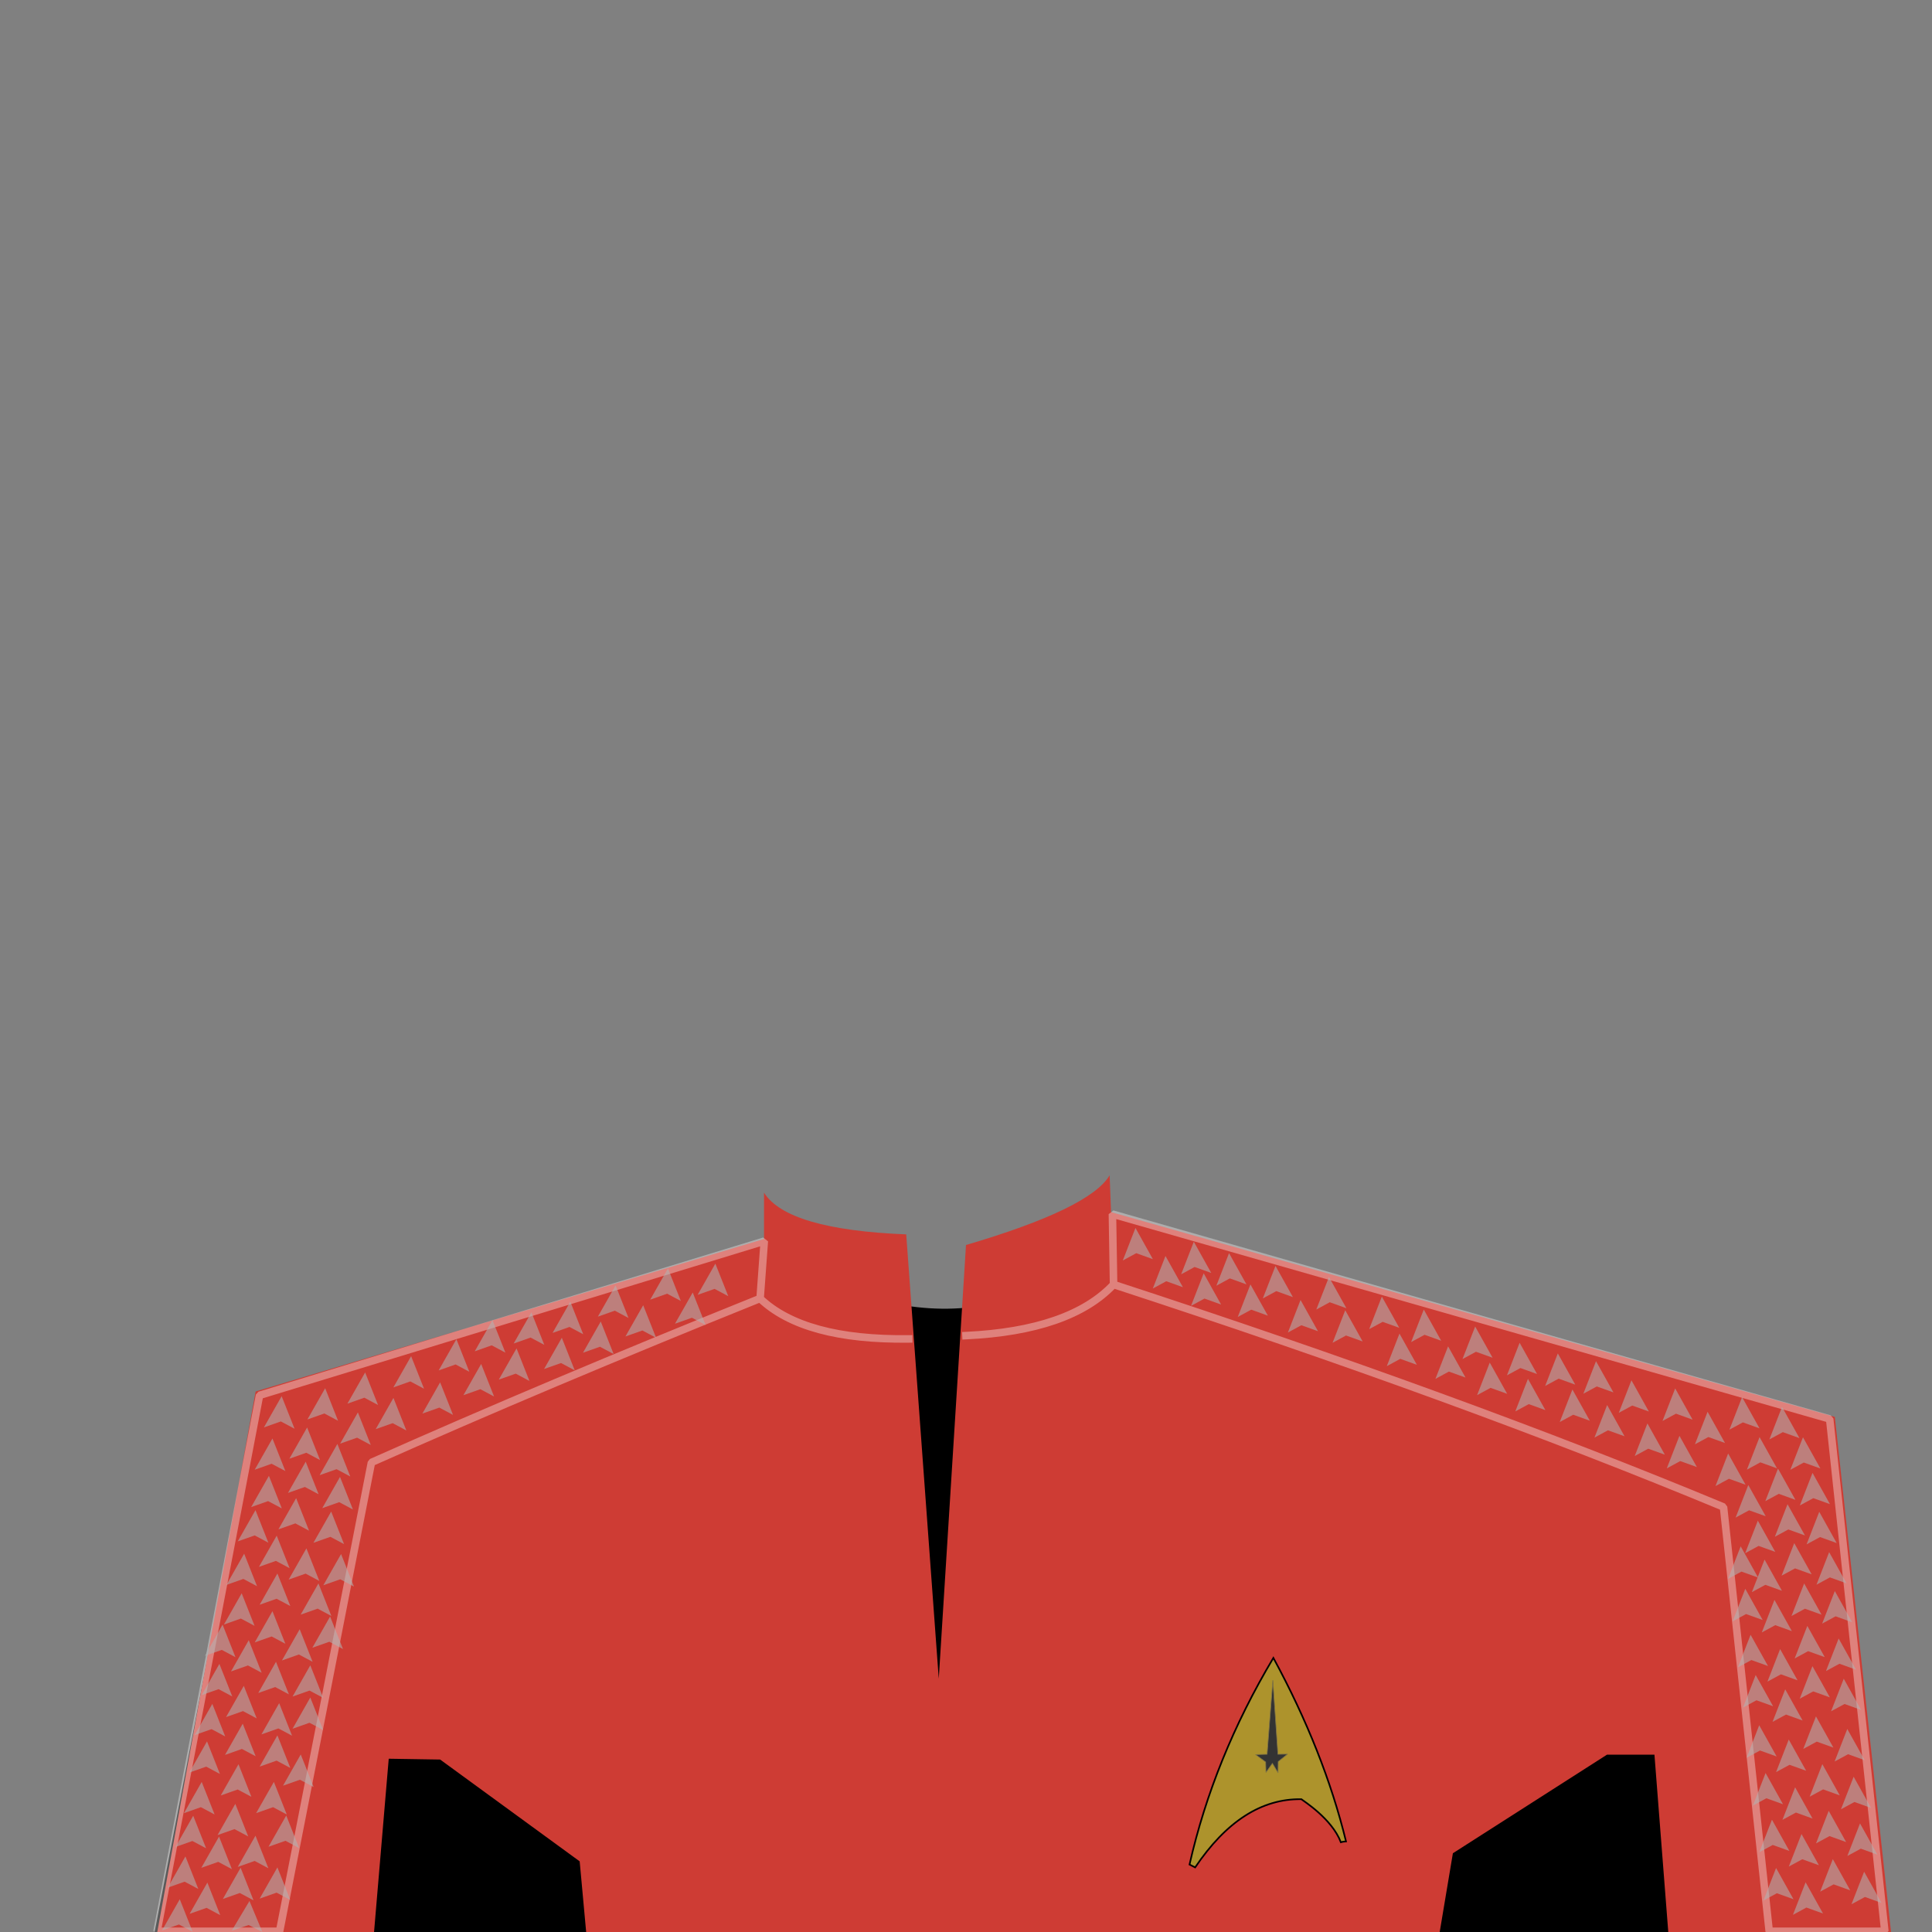 <?xml version="1.0" standalone="no"?>
<!DOCTYPE svg PUBLIC "-//W3C//DTD SVG 20010904//EN" "http://www.w3.org/TR/2001/REC-SVG-20010904/DTD/svg10.dtd">
<!-- Created using Krita: https://krita.org -->
<svg xmlns="http://www.w3.org/2000/svg" 
    xmlns:xlink="http://www.w3.org/1999/xlink"
    xmlns:krita="http://krita.org/namespaces/svg/krita"
    xmlns:sodipodi="http://sodipodi.sourceforge.net/DTD/sodipodi-0.dtd"
    width="512pt"
    height="512pt"
    viewBox="0 0 512 512">
    <rect x="0" y="0" width="512" height="512" fill="#808080" stroke="none"/>
    <style>
        .uniform-color {
            color: #CE3C34;
        }
    </style>
<defs/>
<path id="shape0" transform="translate(39, 321.625)" fill="#000000" fill-rule="evenodd" stroke-opacity="0" stroke="#000000" stroke-width="0" stroke-linecap="square" stroke-linejoin="bevel" d="M165.875 8.375C186.385 27.205 235.029 37.186 254.875 0L444.75 54.375L461.25 199.125L0 200.625L29.25 49.125Z" sodipodi:nodetypes="ccccccc"/><path id="shape01" transform="translate(41.5, 311.469)" fill="currentColor" class="uniform-color" fill-rule="evenodd" stroke-opacity="0" stroke="#000000" stroke-width="0" stroke-linecap="square" stroke-linejoin="bevel" d="M160.969 4.594C165.081 11.119 177.644 14.806 198.656 15.656L207.281 133.406C209.688 95.094 212.094 56.781 214.5 18.469C236.375 12.037 249.063 5.881 252.563 0C252.638 1.913 252.763 5.162 252.938 9.75L444.75 64.031L459.75 201.531L0 201.531L26.25 57.281L160.969 16.875C160.969 11.144 160.969 7.05 160.969 4.594Z" sodipodi:nodetypes="cccccccccccc"/><path id="shape011" transform="translate(41.625, 321.743)" fill="none" stroke-opacity="0.353" stroke="#ffffff" stroke-width="2" stroke-linecap="square" stroke-linejoin="bevel" d="M159.819 22.227L160.921 7.163L27.156 48.038L0 190.07L32.467 190.07L56.812 65.82C87.662 52.082 121.99 37.598 159.797 22.366C167.547 29.744 180.672 33.316 199.172 33.085M214.375 32.21C232.783 31.325 245.817 26.809 253.476 18.663C314.767 38.663 368.65 58.32 415.125 77.632L427.234 190.07L457.875 190.07L443.25 54.288L253.178 0L253.486 18.757" sodipodi:nodetypes="cccccccccccccccc"/><g id="group0" transform="matrix(1.065 0 0 1.065 315.235 439.359)" fill="none">
  <path id="shape0111" transform="matrix(0.038 0 0 0.038 0 0)" fill="#ad932c" stroke="#000000" stroke-width="10.8" stroke-linecap="square" stroke-linejoin="miter" stroke-miterlimit="2.16" d="M549.065 0C288.677 436.964 105.655 888.013 0 1353.15L36.801 1371.94C240.478 1070.25 472.297 921.381 732.257 925.339C744.677 936.217 931.709 1051.71 990.954 1207.01C997.726 1204.64 1009.01 1202.86 1024.81 1201.65C928.711 808.63 770.128 408.079 549.065 0Z" sodipodi:nodetypes="ccccccc"/>
  <path id="shape01111" transform="matrix(0.038 0 0 0.038 16.424 5.52)" fill="#333333" stroke="#817545" stroke-width="4.32" stroke-linecap="square" stroke-linejoin="miter" stroke-miterlimit="2.16" d="M113.423 0L75.711 485.674L0 487.825L66.303 536.567L68.258 604.979L110.567 545.455L147.546 607.241L148.531 533.963L210.012 484.727L146.717 485.667Z" sodipodi:nodetypes="ccccccccccc"/>
 </g><path id="shape1" transform="matrix(0.38 0 0 0.313 184.875 334.875)" fill="#b2b2b2" fill-opacity="0.576" fill-rule="evenodd" stroke-opacity="0" stroke="#000000" stroke-width="0" stroke-linecap="square" stroke-linejoin="bevel" d="M0 26.438L12.375 0L21.375 27.562L11.812 21.375Z" sodipodi:nodetypes="ccccc"/><path id="shape02" transform="matrix(0.38 0 0 0.313 172.312 336.15)" fill="#b2b2b2" fill-opacity="0.576" fill-rule="evenodd" stroke-opacity="0" stroke="#000000" stroke-width="0" stroke-linecap="square" stroke-linejoin="bevel" d="M0 26.438L12.375 0L21.375 27.562L11.812 21.375Z" sodipodi:nodetypes="ccccc"/><path id="shape03" transform="matrix(0.38 0 0 0.313 158.437 340.65)" fill="#b2b2b2" fill-opacity="0.576" fill-rule="evenodd" stroke-opacity="0" stroke="#000000" stroke-width="0" stroke-linecap="square" stroke-linejoin="bevel" d="M0 26.438L12.375 0L21.375 27.562L11.812 21.375Z" sodipodi:nodetypes="ccccc"/><path id="shape04" transform="matrix(0.38 0 0 0.313 178.875 342.525)" fill="#b2b2b2" fill-opacity="0.576" fill-rule="evenodd" stroke-opacity="0" stroke="#000000" stroke-width="0" stroke-linecap="square" stroke-linejoin="bevel" d="M0 26.438L12.375 0L21.375 27.562L11.812 21.375Z" sodipodi:nodetypes="ccccc"/><path id="shape05" transform="matrix(0.38 0 0 0.313 165.75 345.9)" fill="#b2b2b2" fill-opacity="0.576" fill-rule="evenodd" stroke-opacity="0" stroke="#000000" stroke-width="0" stroke-linecap="square" stroke-linejoin="bevel" d="M0 26.438L12.375 0L21.375 27.562L11.812 21.375Z" sodipodi:nodetypes="ccccc"/><path id="shape06" transform="matrix(0.38 0 0 0.313 154.5 350.212)" fill="#b2b2b2" fill-opacity="0.576" fill-rule="evenodd" stroke-opacity="0" stroke="#000000" stroke-width="0" stroke-linecap="square" stroke-linejoin="bevel" d="M0 26.438L12.375 0L21.375 27.562L11.812 21.375Z" sodipodi:nodetypes="ccccc"/><path id="shape07" transform="matrix(0.38 0 0 0.313 146.437 344.962)" fill="#b2b2b2" fill-opacity="0.576" fill-rule="evenodd" stroke-opacity="0" stroke="#000000" stroke-width="0" stroke-linecap="square" stroke-linejoin="bevel" d="M0 26.438L12.375 0L21.375 27.562L11.812 21.375Z" sodipodi:nodetypes="ccccc"/><path id="shape08" transform="matrix(0.38 0 0 0.313 144.187 354.525)" fill="#b2b2b2" fill-opacity="0.576" fill-rule="evenodd" stroke-opacity="0" stroke="#000000" stroke-width="0" stroke-linecap="square" stroke-linejoin="bevel" d="M0 26.438L12.375 0L21.375 27.562L11.812 21.375Z" sodipodi:nodetypes="ccccc"/><path id="shape09" transform="matrix(0.38 0 0 0.313 136.125 347.775)" fill="#b2b2b2" fill-opacity="0.576" fill-rule="evenodd" stroke-opacity="0" stroke="#000000" stroke-width="0" stroke-linecap="square" stroke-linejoin="bevel" d="M0 26.438L12.375 0L21.375 27.562L11.812 21.375Z" sodipodi:nodetypes="ccccc"/><path id="shape010" transform="matrix(0.38 0 0 0.313 132.187 357.337)" fill="#b2b2b2" fill-opacity="0.576" fill-rule="evenodd" stroke-opacity="0" stroke="#000000" stroke-width="0" stroke-linecap="square" stroke-linejoin="bevel" d="M0 26.438L12.375 0L21.375 27.562L11.812 21.375Z" sodipodi:nodetypes="ccccc"/><path id="shape012" transform="matrix(0.38 0 0 0.313 125.812 349.837)" fill="#b2b2b2" fill-opacity="0.576" fill-rule="evenodd" stroke-opacity="0" stroke="#000000" stroke-width="0" stroke-linecap="square" stroke-linejoin="bevel" d="M0 26.438L12.375 0L21.375 27.562L11.812 21.375Z" sodipodi:nodetypes="ccccc"/><path id="shape013" transform="matrix(0.38 0 0 0.313 122.812 361.462)" fill="#b2b2b2" fill-opacity="0.576" fill-rule="evenodd" stroke-opacity="0" stroke="#000000" stroke-width="0" stroke-linecap="square" stroke-linejoin="bevel" d="M0 26.438L12.375 0L21.375 27.562L11.812 21.375Z" sodipodi:nodetypes="ccccc"/><path id="shape014" transform="matrix(0.38 0 0 0.313 116.25 354.9)" fill="#b2b2b2" fill-opacity="0.576" fill-rule="evenodd" stroke-opacity="0" stroke="#000000" stroke-width="0" stroke-linecap="square" stroke-linejoin="bevel" d="M0 26.438L12.375 0L21.375 27.562L11.812 21.375Z" sodipodi:nodetypes="ccccc"/><path id="shape015" transform="matrix(0.38 0 0 0.313 111.937 366.337)" fill="#b2b2b2" fill-opacity="0.576" fill-rule="evenodd" stroke-opacity="0" stroke="#000000" stroke-width="0" stroke-linecap="square" stroke-linejoin="bevel" d="M0 26.438L12.375 0L21.375 27.562L11.812 21.375Z" sodipodi:nodetypes="ccccc"/><path id="shape016" transform="matrix(0.38 0 0 0.313 104.25 359.4)" fill="#b2b2b2" fill-opacity="0.576" fill-rule="evenodd" stroke-opacity="0" stroke="#000000" stroke-width="0" stroke-linecap="square" stroke-linejoin="bevel" d="M0 26.438L12.375 0L21.375 27.562L11.812 21.375Z" sodipodi:nodetypes="ccccc"/><path id="shape017" transform="matrix(0.38 0 0 0.313 99.563 370.462)" fill="#b2b2b2" fill-opacity="0.576" fill-rule="evenodd" stroke-opacity="0" stroke="#000000" stroke-width="0" stroke-linecap="square" stroke-linejoin="bevel" d="M0 26.438L12.375 0L21.375 27.562L11.812 21.375Z" sodipodi:nodetypes="ccccc"/><path id="shape018" transform="matrix(0.38 0 0 0.313 92.063 363.712)" fill="#b2b2b2" fill-opacity="0.576" fill-rule="evenodd" stroke-opacity="0" stroke="#000000" stroke-width="0" stroke-linecap="square" stroke-linejoin="bevel" d="M0 26.438L12.375 0L21.375 27.562L11.812 21.375Z" sodipodi:nodetypes="ccccc"/><path id="shape019" transform="matrix(0.38 0 0 0.313 90.141 374.306)" fill="#b2b2b2" fill-opacity="0.576" fill-rule="evenodd" stroke-opacity="0" stroke="#000000" stroke-width="0" stroke-linecap="square" stroke-linejoin="bevel" d="M0 26.438L12.375 0L21.375 27.562L11.812 21.375Z" sodipodi:nodetypes="ccccc"/><path id="shape020" transform="matrix(0.38 0 0 0.313 81.469 367.894)" fill="#b2b2b2" fill-opacity="0.576" fill-rule="evenodd" stroke-opacity="0" stroke="#000000" stroke-width="0" stroke-linecap="square" stroke-linejoin="bevel" d="M0 26.438L12.375 0L21.375 27.562L11.812 21.375Z" sodipodi:nodetypes="ccccc"/><path id="shape021" transform="matrix(0.38 0 0 0.313 76.687 378.3)" fill="#b2b2b2" fill-opacity="0.576" fill-rule="evenodd" stroke-opacity="0" stroke="#000000" stroke-width="0" stroke-linecap="square" stroke-linejoin="bevel" d="M0 26.438L12.375 0L21.375 27.562L11.812 21.375Z" sodipodi:nodetypes="ccccc"/><path id="shape022" transform="matrix(0.38 0 0 0.313 84.703 382.659)" fill="#b2b2b2" fill-opacity="0.576" fill-rule="evenodd" stroke-opacity="0" stroke="#000000" stroke-width="0" stroke-linecap="square" stroke-linejoin="bevel" d="M0 26.438L12.375 0L21.375 27.562L11.812 21.375Z" sodipodi:nodetypes="ccccc"/><path id="shape023" transform="matrix(0.38 0 0 0.313 69.937 370.003)" fill="#b2b2b2" fill-opacity="0.576" fill-rule="evenodd" stroke-opacity="0" stroke="#000000" stroke-width="0" stroke-linecap="square" stroke-linejoin="bevel" d="M0 26.438L12.375 0L21.375 27.562L11.812 21.375Z" sodipodi:nodetypes="ccccc"/><path id="shape024" transform="matrix(-0.373 0 0 0.313 370.819 343.61)" fill="#b2b2b2" fill-opacity="0.576" fill-rule="evenodd" stroke-opacity="0" stroke="#000000" stroke-width="0" stroke-linecap="square" stroke-linejoin="bevel" d="M0 26.438L12.375 0L21.375 27.562L11.812 21.375Z" sodipodi:nodetypes="ccccc"/><path id="shape0110" transform="matrix(-0.373 0 0 0.313 381.932 347.041)" fill="#b2b2b2" fill-opacity="0.576" fill-rule="evenodd" stroke-opacity="0" stroke="#000000" stroke-width="0" stroke-linecap="square" stroke-linejoin="bevel" d="M0 26.438L12.375 0L21.375 27.562L11.812 21.375Z" sodipodi:nodetypes="ccccc"/><path id="shape025" transform="matrix(-0.373 0 0 0.313 395.552 351.541)" fill="#b2b2b2" fill-opacity="0.576" fill-rule="evenodd" stroke-opacity="0" stroke="#000000" stroke-width="0" stroke-linecap="square" stroke-linejoin="bevel" d="M0 26.438L12.375 0L21.375 27.562L11.812 21.375Z" sodipodi:nodetypes="ccccc"/><path id="shape031" transform="matrix(-0.373 0 0 0.313 375.49 353.416)" fill="#b2b2b2" fill-opacity="0.576" fill-rule="evenodd" stroke-opacity="0" stroke="#000000" stroke-width="0" stroke-linecap="square" stroke-linejoin="bevel" d="M0 26.438L12.375 0L21.375 27.562L11.812 21.375Z" sodipodi:nodetypes="ccccc"/><path id="shape041" transform="matrix(-0.373 0 0 0.313 388.374 356.791)" fill="#b2b2b2" fill-opacity="0.576" fill-rule="evenodd" stroke-opacity="0" stroke="#000000" stroke-width="0" stroke-linecap="square" stroke-linejoin="bevel" d="M0 26.438L12.375 0L21.375 27.562L11.812 21.375Z" sodipodi:nodetypes="ccccc"/><path id="shape051" transform="matrix(-0.373 0 0 0.313 399.417 361.103)" fill="#b2b2b2" fill-opacity="0.576" fill-rule="evenodd" stroke-opacity="0" stroke="#000000" stroke-width="0" stroke-linecap="square" stroke-linejoin="bevel" d="M0 26.438L12.375 0L21.375 27.562L11.812 21.375Z" sodipodi:nodetypes="ccccc"/><path id="shape061" transform="matrix(-0.373 0 0 0.313 407.331 355.853)" fill="#b2b2b2" fill-opacity="0.576" fill-rule="evenodd" stroke-opacity="0" stroke="#000000" stroke-width="0" stroke-linecap="square" stroke-linejoin="bevel" d="M0 26.438L12.375 0L21.375 27.562L11.812 21.375Z" sodipodi:nodetypes="ccccc"/><path id="shape071" transform="matrix(-0.373 0 0 0.313 409.54 365.416)" fill="#b2b2b2" fill-opacity="0.576" fill-rule="evenodd" stroke-opacity="0" stroke="#000000" stroke-width="0" stroke-linecap="square" stroke-linejoin="bevel" d="M0 26.438L12.375 0L21.375 27.562L11.812 21.375Z" sodipodi:nodetypes="ccccc"/><path id="shape081" transform="matrix(-0.373 0 0 0.313 417.454 358.666)" fill="#b2b2b2" fill-opacity="0.576" fill-rule="evenodd" stroke-opacity="0" stroke="#000000" stroke-width="0" stroke-linecap="square" stroke-linejoin="bevel" d="M0 26.438L12.375 0L21.375 27.562L11.812 21.375Z" sodipodi:nodetypes="ccccc"/><path id="shape091" transform="matrix(-0.373 0 0 0.313 421.319 368.228)" fill="#b2b2b2" fill-opacity="0.576" fill-rule="evenodd" stroke-opacity="0" stroke="#000000" stroke-width="0" stroke-linecap="square" stroke-linejoin="bevel" d="M0 26.438L12.375 0L21.375 27.562L11.812 21.375Z" sodipodi:nodetypes="ccccc"/><path id="shape0101" transform="matrix(-0.373 0 0 0.313 427.577 360.728)" fill="#b2b2b2" fill-opacity="0.576" fill-rule="evenodd" stroke-opacity="0" stroke="#000000" stroke-width="0" stroke-linecap="square" stroke-linejoin="bevel" d="M0 26.438L12.375 0L21.375 27.562L11.812 21.375Z" sodipodi:nodetypes="ccccc"/><path id="shape0112" transform="matrix(-0.373 0 0 0.313 430.522 372.353)" fill="#b2b2b2" fill-opacity="0.576" fill-rule="evenodd" stroke-opacity="0" stroke="#000000" stroke-width="0" stroke-linecap="square" stroke-linejoin="bevel" d="M0 26.438L12.375 0L21.375 27.562L11.812 21.375Z" sodipodi:nodetypes="ccccc"/><path id="shape0121" transform="matrix(-0.373 0 0 0.313 436.964 365.791)" fill="#b2b2b2" fill-opacity="0.576" fill-rule="evenodd" stroke-opacity="0" stroke="#000000" stroke-width="0" stroke-linecap="square" stroke-linejoin="bevel" d="M0 26.438L12.375 0L21.375 27.562L11.812 21.375Z" sodipodi:nodetypes="ccccc"/><path id="shape0131" transform="matrix(-0.373 0 0 0.313 441.197 377.228)" fill="#b2b2b2" fill-opacity="0.576" fill-rule="evenodd" stroke-opacity="0" stroke="#000000" stroke-width="0" stroke-linecap="square" stroke-linejoin="bevel" d="M0 26.438L12.375 0L21.375 27.562L11.812 21.375Z" sodipodi:nodetypes="ccccc"/><path id="shape0141" transform="matrix(-0.373 0 0 0.313 448.556 367.947)" fill="#b2b2b2" fill-opacity="0.576" fill-rule="evenodd" stroke-opacity="0" stroke="#000000" stroke-width="0" stroke-linecap="square" stroke-linejoin="bevel" d="M0 26.438L12.375 0L21.375 27.562L11.812 21.375Z" sodipodi:nodetypes="ccccc"/><path id="shape0151" transform="matrix(-0.373 0 0 0.313 449.688 380.51)" fill="#b2b2b2" fill-opacity="0.576" fill-rule="evenodd" stroke-opacity="0" stroke="#000000" stroke-width="0" stroke-linecap="square" stroke-linejoin="bevel" d="M0 26.438L12.375 0L21.375 27.562L11.812 21.375Z" sodipodi:nodetypes="ccccc"/><path id="shape0161" transform="matrix(-0.373 0 0 0.313 457.144 374.135)" fill="#b2b2b2" fill-opacity="0.576" fill-rule="evenodd" stroke-opacity="0" stroke="#000000" stroke-width="0" stroke-linecap="square" stroke-linejoin="bevel" d="M0 26.438L12.375 0L21.375 27.562L11.812 21.375Z" sodipodi:nodetypes="ccccc"/><path id="shape0171" transform="matrix(-0.373 0 0 0.313 462.593 385.197)" fill="#b2b2b2" fill-opacity="0.576" fill-rule="evenodd" stroke-opacity="0" stroke="#000000" stroke-width="0" stroke-linecap="square" stroke-linejoin="bevel" d="M0 26.438L12.375 0L21.375 27.562L11.812 21.375Z" sodipodi:nodetypes="ccccc"/><path id="shape0181" transform="matrix(-0.373 0 0 0.313 470.918 380.847)" fill="#b2b2b2" fill-opacity="0.576" fill-rule="evenodd" stroke-opacity="0" stroke="#000000" stroke-width="0" stroke-linecap="square" stroke-linejoin="bevel" d="M0 26.438L12.375 0L21.375 27.562L11.812 21.375Z" sodipodi:nodetypes="ccccc"/><path id="shape0191" transform="matrix(-0.373 0 0 0.313 475.799 389.191)" fill="#b2b2b2" fill-opacity="0.576" fill-rule="evenodd" stroke-opacity="0" stroke="#000000" stroke-width="0" stroke-linecap="square" stroke-linejoin="bevel" d="M0 26.438L12.375 0L21.375 27.562L11.812 21.375Z" sodipodi:nodetypes="ccccc"/><path id="shape0201" transform="matrix(-0.373 0 0 0.313 467.931 393.55)" fill="#b2b2b2" fill-opacity="0.576" fill-rule="evenodd" stroke-opacity="0" stroke="#000000" stroke-width="0" stroke-linecap="square" stroke-linejoin="bevel" d="M0 26.438L12.375 0L21.375 27.562L11.812 21.375Z" sodipodi:nodetypes="ccccc"/><path id="shape0211" transform="matrix(-0.373 0 0 0.313 482.425 380.894)" fill="#b2b2b2" fill-opacity="0.576" fill-rule="evenodd" stroke-opacity="0" stroke="#000000" stroke-width="0" stroke-linecap="square" stroke-linejoin="bevel" d="M0 26.438L12.375 0L21.375 27.562L11.812 21.375Z" sodipodi:nodetypes="ccccc"/><path id="shape026" transform="matrix(-0.373 0 0 0.313 361.118 347.228)" fill="#b2b2b2" fill-opacity="0.576" fill-rule="evenodd" stroke-opacity="0" stroke="#000000" stroke-width="0" stroke-linecap="square" stroke-linejoin="bevel" d="M0 26.438L12.375 0L21.375 27.562L11.812 21.375Z" sodipodi:nodetypes="ccccc"/><path id="shape027" transform="matrix(-0.373 0 0 0.313 356.806 338.416)" fill="#b2b2b2" fill-opacity="0.576" fill-rule="evenodd" stroke-opacity="0" stroke="#000000" stroke-width="0" stroke-linecap="square" stroke-linejoin="bevel" d="M0 26.438L12.375 0L21.375 27.562L11.812 21.375Z" sodipodi:nodetypes="ccccc"/><path id="shape028" transform="matrix(-0.373 0 0 0.313 349.275 344.51)" fill="#b2b2b2" fill-opacity="0.576" fill-rule="evenodd" stroke-opacity="0" stroke="#000000" stroke-width="0" stroke-linecap="square" stroke-linejoin="bevel" d="M0 26.438L12.375 0L21.375 27.562L11.812 21.375Z" sodipodi:nodetypes="ccccc"/><path id="shape029" transform="matrix(-0.373 0 0 0.313 335.993 340.385)" fill="#b2b2b2" fill-opacity="0.576" fill-rule="evenodd" stroke-opacity="0" stroke="#000000" stroke-width="0" stroke-linecap="square" stroke-linejoin="bevel" d="M0 26.438L12.375 0L21.375 27.562L11.812 21.375Z" sodipodi:nodetypes="ccccc"/><path id="shape030" transform="matrix(-0.373 0 0 0.313 320.993 329.072)" fill="#b2b2b2" fill-opacity="0.576" fill-rule="evenodd" stroke-opacity="0" stroke="#000000" stroke-width="0" stroke-linecap="square" stroke-linejoin="bevel" d="M0 26.438L12.375 0L21.375 27.562L11.812 21.375Z" sodipodi:nodetypes="ccccc"/><path id="shape032" transform="matrix(-0.373 0 0 0.313 305.525 325.416)" fill="#b2b2b2" fill-opacity="0.576" fill-rule="evenodd" stroke-opacity="0" stroke="#000000" stroke-width="0" stroke-linecap="square" stroke-linejoin="bevel" d="M0 26.438L12.375 0L21.375 27.562L11.812 21.375Z" sodipodi:nodetypes="ccccc"/><path id="shape033" transform="matrix(-0.373 0 0 0.313 323.605 337.441)" fill="#b2b2b2" fill-opacity="0.576" fill-rule="evenodd" stroke-opacity="0" stroke="#000000" stroke-width="0" stroke-linecap="square" stroke-linejoin="bevel" d="M0 26.438L12.375 0L21.375 27.562L11.812 21.375Z" sodipodi:nodetypes="ccccc"/><path id="shape034" transform="matrix(-0.373 0 0 0.313 330.323 332.097)" fill="#b2b2b2" fill-opacity="0.576" fill-rule="evenodd" stroke-opacity="0" stroke="#000000" stroke-width="0" stroke-linecap="square" stroke-linejoin="bevel" d="M0 26.438L12.375 0L21.375 27.562L11.812 21.375Z" sodipodi:nodetypes="ccccc"/><path id="shape035" transform="matrix(-0.373 0 0 0.313 342.636 335.472)" fill="#b2b2b2" fill-opacity="0.576" fill-rule="evenodd" stroke-opacity="0" stroke="#000000" stroke-width="0" stroke-linecap="square" stroke-linejoin="bevel" d="M0 26.438L12.375 0L21.375 27.562L11.812 21.375Z" sodipodi:nodetypes="ccccc"/><path id="shape036" transform="matrix(0.38 0 0 0.313 67.5 381.216)" fill="#b2b2b2" fill-opacity="0.576" fill-rule="evenodd" stroke-opacity="0" stroke="#000000" stroke-width="0" stroke-linecap="square" stroke-linejoin="bevel" d="M0 26.438L12.375 0L21.375 27.562L11.812 21.375Z" sodipodi:nodetypes="ccccc"/><path id="shape037" transform="matrix(0.38 0 0 0.313 76.312 387.366)" fill="#b2b2b2" fill-opacity="0.576" fill-rule="evenodd" stroke-opacity="0" stroke="#000000" stroke-width="0" stroke-linecap="square" stroke-linejoin="bevel" d="M0 26.438L12.375 0L21.375 27.562L11.812 21.375Z" sodipodi:nodetypes="ccccc"/><path id="shape038" transform="matrix(0.38 0 0 0.313 66.562 391.116)" fill="#b2b2b2" fill-opacity="0.576" fill-rule="evenodd" stroke-opacity="0" stroke="#000000" stroke-width="0" stroke-linecap="square" stroke-linejoin="bevel" d="M0 26.438L12.375 0L21.375 27.562L11.812 21.375Z" sodipodi:nodetypes="ccccc"/><path id="shape039" transform="matrix(0.38 0 0 0.313 85.406 391.397)" fill="#b2b2b2" fill-opacity="0.576" fill-rule="evenodd" stroke-opacity="0" stroke="#000000" stroke-width="0" stroke-linecap="square" stroke-linejoin="bevel" d="M0 26.438L12.375 0L21.375 27.562L11.812 21.375Z" sodipodi:nodetypes="ccccc"/><path id="shape040" transform="matrix(0.38 0 0 0.313 73.781 397.022)" fill="#b2b2b2" fill-opacity="0.576" fill-rule="evenodd" stroke-opacity="0" stroke="#000000" stroke-width="0" stroke-linecap="square" stroke-linejoin="bevel" d="M0 26.438L12.375 0L21.375 27.562L11.812 21.375Z" sodipodi:nodetypes="ccccc"/><path id="shape042" transform="matrix(0.38 0 0 0.313 83.062 400.584)" fill="#b2b2b2" fill-opacity="0.576" fill-rule="evenodd" stroke-opacity="0" stroke="#000000" stroke-width="0" stroke-linecap="square" stroke-linejoin="bevel" d="M0 26.438L12.375 0L21.375 27.562L11.812 21.375Z" sodipodi:nodetypes="ccccc"/><path id="shape043" transform="matrix(0.38 0 0 0.313 63 400.209)" fill="#b2b2b2" fill-opacity="0.576" fill-rule="evenodd" stroke-opacity="0" stroke="#000000" stroke-width="0" stroke-linecap="square" stroke-linejoin="bevel" d="M0 26.438L12.375 0L21.375 27.562L11.812 21.375Z" sodipodi:nodetypes="ccccc"/><path id="shape044" transform="matrix(0.38 0 0 0.313 68.625 406.959)" fill="#b2b2b2" fill-opacity="0.576" fill-rule="evenodd" stroke-opacity="0" stroke="#000000" stroke-width="0" stroke-linecap="square" stroke-linejoin="bevel" d="M0 26.438L12.375 0L21.375 27.562L11.812 21.375Z" sodipodi:nodetypes="ccccc"/><path id="shape045" transform="matrix(0.38 0 0 0.313 76.5 410.334)" fill="#b2b2b2" fill-opacity="0.576" fill-rule="evenodd" stroke-opacity="0" stroke="#000000" stroke-width="0" stroke-linecap="square" stroke-linejoin="bevel" d="M0 26.438L12.375 0L21.375 27.562L11.812 21.375Z" sodipodi:nodetypes="ccccc"/><path id="shape046" transform="matrix(0.38 0 0 0.313 85.687 411.834)" fill="#b2b2b2" fill-opacity="0.576" fill-rule="evenodd" stroke-opacity="0" stroke="#000000" stroke-width="0" stroke-linecap="square" stroke-linejoin="bevel" d="M0 26.438L12.375 0L21.375 27.562L11.812 21.375Z" sodipodi:nodetypes="ccccc"/><path id="shape047" transform="matrix(0.38 0 0 0.313 79.687 419.616)" fill="#b2b2b2" fill-opacity="0.576" fill-rule="evenodd" stroke-opacity="0" stroke="#000000" stroke-width="0" stroke-linecap="square" stroke-linejoin="bevel" d="M0 26.438L12.375 0L21.375 27.562L11.812 21.375Z" sodipodi:nodetypes="ccccc"/><path id="shape048" transform="matrix(0.38 0 0 0.313 68.812 416.991)" fill="#b2b2b2" fill-opacity="0.576" fill-rule="evenodd" stroke-opacity="0" stroke="#000000" stroke-width="0" stroke-linecap="square" stroke-linejoin="bevel" d="M0 26.438L12.375 0L21.375 27.562L11.812 21.375Z" sodipodi:nodetypes="ccccc"/><path id="shape049" transform="matrix(0.38 0 0 0.313 60 411.741)" fill="#b2b2b2" fill-opacity="0.576" fill-rule="evenodd" stroke-opacity="0" stroke="#000000" stroke-width="0" stroke-linecap="square" stroke-linejoin="bevel" d="M0 26.438L12.375 0L21.375 27.562L11.812 21.375Z" sodipodi:nodetypes="ccccc"/><path id="shape050" transform="matrix(0.38 0 0 0.313 59.344 422.241)" fill="#b2b2b2" fill-opacity="0.576" fill-rule="evenodd" stroke-opacity="0" stroke="#000000" stroke-width="0" stroke-linecap="square" stroke-linejoin="bevel" d="M0 26.438L12.375 0L21.375 27.562L11.812 21.375Z" sodipodi:nodetypes="ccccc"/><path id="shape052" transform="matrix(0.38 0 0 0.313 67.5 426.984)" fill="#b2b2b2" fill-opacity="0.576" fill-rule="evenodd" stroke-opacity="0" stroke="#000000" stroke-width="0" stroke-linecap="square" stroke-linejoin="bevel" d="M0 26.438L12.375 0L21.375 27.562L11.812 21.375Z" sodipodi:nodetypes="ccccc"/><path id="shape053" transform="matrix(0.38 0 0 0.313 74.719 431.766)" fill="#b2b2b2" fill-opacity="0.576" fill-rule="evenodd" stroke-opacity="0" stroke="#000000" stroke-width="0" stroke-linecap="square" stroke-linejoin="bevel" d="M0 26.438L12.375 0L21.375 27.562L11.812 21.375Z" sodipodi:nodetypes="ccccc"/><path id="shape054" transform="matrix(0.38 0 0 0.313 82.781 428.391)" fill="#b2b2b2" fill-opacity="0.576" fill-rule="evenodd" stroke-opacity="0" stroke="#000000" stroke-width="0" stroke-linecap="square" stroke-linejoin="bevel" d="M0 26.438L12.375 0L21.375 27.562L11.812 21.375Z" sodipodi:nodetypes="ccccc"/><path id="shape055" transform="matrix(0.38 0 0 0.313 54.281 430.547)" fill="#b2b2b2" fill-opacity="0.576" fill-rule="evenodd" stroke-opacity="0" stroke="#000000" stroke-width="0" stroke-linecap="square" stroke-linejoin="bevel" d="M0 26.438L12.375 0L21.375 27.562L11.812 21.375Z" sodipodi:nodetypes="ccccc"/><path id="shape056" transform="matrix(0.38 0 0 0.313 61.219 434.672)" fill="#b2b2b2" fill-opacity="0.576" fill-rule="evenodd" stroke-opacity="0" stroke="#000000" stroke-width="0" stroke-linecap="square" stroke-linejoin="bevel" d="M0 26.438L12.375 0L21.375 27.562L11.812 21.375Z" sodipodi:nodetypes="ccccc"/><path id="shape057" transform="matrix(0.38 0 0 0.313 68.437 440.391)" fill="#b2b2b2" fill-opacity="0.576" fill-rule="evenodd" stroke-opacity="0" stroke="#000000" stroke-width="0" stroke-linecap="square" stroke-linejoin="bevel" d="M0 26.438L12.375 0L21.375 27.562L11.812 21.375Z" sodipodi:nodetypes="ccccc"/><path id="shape058" transform="matrix(0.38 0 0 0.313 77.531 441.328)" fill="#b2b2b2" fill-opacity="0.576" fill-rule="evenodd" stroke-opacity="0" stroke="#000000" stroke-width="0" stroke-linecap="square" stroke-linejoin="bevel" d="M0 26.438L12.375 0L21.375 27.562L11.812 21.375Z" sodipodi:nodetypes="ccccc"/><path id="shape059" transform="matrix(0.38 0 0 0.313 53.437 440.953)" fill="#b2b2b2" fill-opacity="0.576" fill-rule="evenodd" stroke-opacity="0" stroke="#000000" stroke-width="0" stroke-linecap="square" stroke-linejoin="bevel" d="M0 26.438L12.375 0L21.375 27.562L11.812 21.375Z" sodipodi:nodetypes="ccccc"/><path id="shape060" transform="matrix(0.38 0 0 0.313 59.906 446.766)" fill="#b2b2b2" fill-opacity="0.576" fill-rule="evenodd" stroke-opacity="0" stroke="#000000" stroke-width="0" stroke-linecap="square" stroke-linejoin="bevel" d="M0 26.438L12.375 0L21.375 27.562L11.812 21.375Z" sodipodi:nodetypes="ccccc"/><path id="shape062" transform="matrix(0.38 0 0 0.313 69.281 451.359)" fill="#b2b2b2" fill-opacity="0.576" fill-rule="evenodd" stroke-opacity="0" stroke="#000000" stroke-width="0" stroke-linecap="square" stroke-linejoin="bevel" d="M0 26.438L12.375 0L21.375 27.562L11.812 21.375Z" sodipodi:nodetypes="ccccc"/><path id="shape063" transform="matrix(0.38 0 0 0.313 77.531 449.859)" fill="#b2b2b2" fill-opacity="0.576" fill-rule="evenodd" stroke-opacity="0" stroke="#000000" stroke-width="0" stroke-linecap="square" stroke-linejoin="bevel" d="M0 26.438L12.375 0L21.375 27.562L11.812 21.375Z" sodipodi:nodetypes="ccccc"/><path id="shape064" transform="matrix(0.38 0 0 0.313 51.562 451.547)" fill="#b2b2b2" fill-opacity="0.576" fill-rule="evenodd" stroke-opacity="0" stroke="#000000" stroke-width="0" stroke-linecap="square" stroke-linejoin="bevel" d="M0 26.438L12.375 0L21.375 27.562L11.812 21.375Z" sodipodi:nodetypes="ccccc"/><path id="shape065" transform="matrix(0.38 0 0 0.313 59.625 456.797)" fill="#b2b2b2" fill-opacity="0.576" fill-rule="evenodd" stroke-opacity="0" stroke="#000000" stroke-width="0" stroke-linecap="square" stroke-linejoin="bevel" d="M0 26.438L12.375 0L21.375 27.562L11.812 21.375Z" sodipodi:nodetypes="ccccc"/><path id="shape066" transform="matrix(0.38 0 0 0.313 68.812 459.891)" fill="#b2b2b2" fill-opacity="0.576" fill-rule="evenodd" stroke-opacity="0" stroke="#000000" stroke-width="0" stroke-linecap="square" stroke-linejoin="bevel" d="M0 26.438L12.375 0L21.375 27.562L11.812 21.375Z" sodipodi:nodetypes="ccccc"/><path id="shape067" transform="matrix(0.38 0 0 0.313 75 464.953)" fill="#b2b2b2" fill-opacity="0.576" fill-rule="evenodd" stroke-opacity="0" stroke="#000000" stroke-width="0" stroke-linecap="square" stroke-linejoin="bevel" d="M0 26.438L12.375 0L21.375 27.562L11.812 21.375Z" sodipodi:nodetypes="ccccc"/><path id="shape068" transform="matrix(0.38 0 0 0.313 50.156 461.484)" fill="#b2b2b2" fill-opacity="0.576" fill-rule="evenodd" stroke-opacity="0" stroke="#000000" stroke-width="0" stroke-linecap="square" stroke-linejoin="bevel" d="M0 26.438L12.375 0L21.375 27.562L11.812 21.375Z" sodipodi:nodetypes="ccccc"/><path id="shape069" transform="matrix(0.38 0 0 0.313 58.5 467.541)" fill="#b2b2b2" fill-opacity="0.576" fill-rule="evenodd" stroke-opacity="0" stroke="#000000" stroke-width="0" stroke-linecap="square" stroke-linejoin="bevel" d="M0 26.438L12.375 0L21.375 27.562L11.812 21.375Z" sodipodi:nodetypes="ccccc"/><path id="shape070" transform="matrix(0.38 0 0 0.313 48.75 472.228)" fill="#b2b2b2" fill-opacity="0.576" fill-rule="evenodd" stroke-opacity="0" stroke="#000000" stroke-width="0" stroke-linecap="square" stroke-linejoin="bevel" d="M0 26.438L12.375 0L21.375 27.562L11.812 21.375Z" sodipodi:nodetypes="ccccc"/><path id="shape072" transform="matrix(0.38 0 0 0.313 67.875 472.228)" fill="#b2b2b2" fill-opacity="0.576" fill-rule="evenodd" stroke-opacity="0" stroke="#000000" stroke-width="0" stroke-linecap="square" stroke-linejoin="bevel" d="M0 26.438L12.375 0L21.375 27.562L11.812 21.375Z" sodipodi:nodetypes="ccccc"/><path id="shape073" transform="matrix(0.38 0 0 0.313 57.656 478.041)" fill="#b2b2b2" fill-opacity="0.576" fill-rule="evenodd" stroke-opacity="0" stroke="#000000" stroke-width="0" stroke-linecap="square" stroke-linejoin="bevel" d="M0 26.438L12.375 0L21.375 27.562L11.812 21.375Z" sodipodi:nodetypes="ccccc"/><path id="shape074" transform="matrix(0.38 0 0 0.313 63 486.478)" fill="#b2b2b2" fill-opacity="0.576" fill-rule="evenodd" stroke-opacity="0" stroke="#000000" stroke-width="0" stroke-linecap="square" stroke-linejoin="bevel" d="M0 26.438L12.375 0L21.375 27.562L11.812 21.375Z" sodipodi:nodetypes="ccccc"/><path id="shape075" transform="matrix(0.38 0 0 0.313 71.156 481.134)" fill="#b2b2b2" fill-opacity="0.576" fill-rule="evenodd" stroke-opacity="0" stroke="#000000" stroke-width="0" stroke-linecap="square" stroke-linejoin="bevel" d="M0 26.438L12.375 0L21.375 27.562L11.812 21.375Z" sodipodi:nodetypes="ccccc"/><path id="shape076" transform="matrix(0.38 0 0 0.313 68.812 494.878)" fill="#b2b2b2" fill-opacity="0.576" fill-rule="evenodd" stroke-opacity="0" stroke="#000000" stroke-width="0" stroke-linecap="square" stroke-linejoin="bevel" d="M0 26.438L12.375 0L21.375 27.562L11.812 21.375Z" sodipodi:nodetypes="ccccc"/><path id="shape077" transform="matrix(0.38 0 0 0.313 59.062 494.972)" fill="#b2b2b2" fill-opacity="0.576" fill-rule="evenodd" stroke-opacity="0" stroke="#000000" stroke-width="0" stroke-linecap="square" stroke-linejoin="bevel" d="M0 26.438L12.375 0L21.375 27.562L11.812 21.375Z" sodipodi:nodetypes="ccccc"/><path id="shape078" transform="matrix(0.38 0 0 0.298 61.406 503.784)" fill="#b2b2b2" fill-opacity="0.576" fill-rule="evenodd" stroke-opacity="0" stroke="#000000" stroke-width="0" stroke-linecap="square" stroke-linejoin="bevel" d="M0 26.438L12.375 0L21.375 27.562L11.812 21.375Z" sodipodi:nodetypes="ccccc"/><path id="shape079" transform="matrix(0.38 0 0 0.313 53.344 486.722)" fill="#b2b2b2" fill-opacity="0.576" fill-rule="evenodd" stroke-opacity="0" stroke="#000000" stroke-width="0" stroke-linecap="square" stroke-linejoin="bevel" d="M0 26.438L12.375 0L21.375 27.562L11.812 21.375Z" sodipodi:nodetypes="ccccc"/><path id="shape080" transform="matrix(0.38 0 0 0.313 46.5 481.191)" fill="#b2b2b2" fill-opacity="0.576" fill-rule="evenodd" stroke-opacity="0" stroke="#000000" stroke-width="0" stroke-linecap="square" stroke-linejoin="bevel" d="M0 26.438L12.375 0L21.375 27.562L11.812 21.375Z" sodipodi:nodetypes="ccccc"/><path id="shape082" transform="matrix(0.38 0 0 0.313 44.437 491.972)" fill="#b2b2b2" fill-opacity="0.576" fill-rule="evenodd" stroke-opacity="0" stroke="#000000" stroke-width="0" stroke-linecap="square" stroke-linejoin="bevel" d="M0 26.438L12.375 0L21.375 27.562L11.812 21.375Z" sodipodi:nodetypes="ccccc"/><path id="shape083" transform="matrix(0.38 0 0 0.313 50.25 498.909)" fill="#b2b2b2" fill-opacity="0.576" fill-rule="evenodd" stroke-opacity="0" stroke="#000000" stroke-width="0" stroke-linecap="square" stroke-linejoin="bevel" d="M0 26.438L12.375 0L21.375 27.562L11.812 21.375Z" sodipodi:nodetypes="ccccc"/><path id="shape084" transform="matrix(0.38 0 0 0.313 42.937 503.316)" fill="#b2b2b2" fill-opacity="0.576" fill-rule="evenodd" stroke-opacity="0" stroke="#000000" stroke-width="0" stroke-linecap="square" stroke-linejoin="bevel" d="M0 26.438L12.375 0L21.375 27.562L11.812 21.375Z" sodipodi:nodetypes="ccccc"/><path id="shape0192" transform="matrix(-0.373 0 0 0.313 478.327 398.632)" fill="#b2b2b2" fill-opacity="0.576" fill-rule="evenodd" stroke-opacity="0" stroke="#000000" stroke-width="0" stroke-linecap="square" stroke-linejoin="bevel" d="M0 26.438L12.375 0L21.375 27.562L11.812 21.375Z" sodipodi:nodetypes="ccccc"/><path id="shape0202" transform="matrix(-0.373 0 0 0.313 470.459 402.991)" fill="#b2b2b2" fill-opacity="0.576" fill-rule="evenodd" stroke-opacity="0" stroke="#000000" stroke-width="0" stroke-linecap="square" stroke-linejoin="bevel" d="M0 26.438L12.375 0L21.375 27.562L11.812 21.375Z" sodipodi:nodetypes="ccccc"/><path id="shape0212" transform="matrix(-0.373 0 0 0.313 484.953 390.335)" fill="#b2b2b2" fill-opacity="0.576" fill-rule="evenodd" stroke-opacity="0" stroke="#000000" stroke-width="0" stroke-linecap="square" stroke-linejoin="bevel" d="M0 26.438L12.375 0L21.375 27.562L11.812 21.375Z" sodipodi:nodetypes="ccccc"/><path id="shape0193" transform="matrix(-0.373 0 0 0.313 480.109 408.944)" fill="#b2b2b2" fill-opacity="0.576" fill-rule="evenodd" stroke-opacity="0" stroke="#000000" stroke-width="0" stroke-linecap="square" stroke-linejoin="bevel" d="M0 26.438L12.375 0L21.375 27.562L11.812 21.375Z" sodipodi:nodetypes="ccccc"/><path id="shape0203" transform="matrix(-0.373 0 0 0.313 472.24 413.303)" fill="#b2b2b2" fill-opacity="0.576" fill-rule="evenodd" stroke-opacity="0" stroke="#000000" stroke-width="0" stroke-linecap="square" stroke-linejoin="bevel" d="M0 26.438L12.375 0L21.375 27.562L11.812 21.375Z" sodipodi:nodetypes="ccccc"/><path id="shape0213" transform="matrix(-0.373 0 0 0.313 486.734 400.647)" fill="#b2b2b2" fill-opacity="0.576" fill-rule="evenodd" stroke-opacity="0" stroke="#000000" stroke-width="0" stroke-linecap="square" stroke-linejoin="bevel" d="M0 26.438L12.375 0L21.375 27.562L11.812 21.375Z" sodipodi:nodetypes="ccccc"/><path id="shape0194" transform="matrix(-0.373 0 0 0.313 482.734 419.632)" fill="#b2b2b2" fill-opacity="0.576" fill-rule="evenodd" stroke-opacity="0" stroke="#000000" stroke-width="0" stroke-linecap="square" stroke-linejoin="bevel" d="M0 26.438L12.375 0L21.375 27.562L11.812 21.375Z" sodipodi:nodetypes="ccccc"/><path id="shape0204" transform="matrix(-0.373 0 0 0.313 474.865 423.991)" fill="#b2b2b2" fill-opacity="0.576" fill-rule="evenodd" stroke-opacity="0" stroke="#000000" stroke-width="0" stroke-linecap="square" stroke-linejoin="bevel" d="M0 26.438L12.375 0L21.375 27.562L11.812 21.375Z" sodipodi:nodetypes="ccccc"/><path id="shape0214" transform="matrix(-0.373 0 0 0.313 489.359 411.335)" fill="#b2b2b2" fill-opacity="0.576" fill-rule="evenodd" stroke-opacity="0" stroke="#000000" stroke-width="0" stroke-linecap="square" stroke-linejoin="bevel" d="M0 26.438L12.375 0L21.375 27.562L11.812 21.375Z" sodipodi:nodetypes="ccccc"/><path id="shape0195" transform="matrix(-0.373 0 0 0.313 483.577 430.882)" fill="#b2b2b2" fill-opacity="0.576" fill-rule="evenodd" stroke-opacity="0" stroke="#000000" stroke-width="0" stroke-linecap="square" stroke-linejoin="bevel" d="M0 26.438L12.375 0L21.375 27.562L11.812 21.375Z" sodipodi:nodetypes="ccccc"/><path id="shape0205" transform="matrix(-0.373 0 0 0.313 476.365 437.022)" fill="#b2b2b2" fill-opacity="0.576" fill-rule="evenodd" stroke-opacity="0" stroke="#000000" stroke-width="0" stroke-linecap="square" stroke-linejoin="bevel" d="M0 26.438L12.375 0L21.375 27.562L11.812 21.375Z" sodipodi:nodetypes="ccccc"/><path id="shape0215" transform="matrix(-0.373 0 0 0.313 490.859 421.647)" fill="#b2b2b2" fill-opacity="0.576" fill-rule="evenodd" stroke-opacity="0" stroke="#000000" stroke-width="0" stroke-linecap="square" stroke-linejoin="bevel" d="M0 26.438L12.375 0L21.375 27.562L11.812 21.375Z" sodipodi:nodetypes="ccccc"/><path id="shape0206" transform="matrix(-0.373 0 0 0.313 467.133 421.047)" fill="#b2b2b2" fill-opacity="0.576" fill-rule="evenodd" stroke-opacity="0" stroke="#000000" stroke-width="0" stroke-linecap="square" stroke-linejoin="bevel" d="M0 26.438L12.375 0L21.375 27.562L11.812 21.375Z" sodipodi:nodetypes="ccccc"/><path id="shape0207" transform="matrix(-0.373 0 0 0.313 468.539 433.235)" fill="#b2b2b2" fill-opacity="0.576" fill-rule="evenodd" stroke-opacity="0" stroke="#000000" stroke-width="0" stroke-linecap="square" stroke-linejoin="bevel" d="M0 26.438L12.375 0L21.375 27.562L11.812 21.375Z" sodipodi:nodetypes="ccccc"/><path id="shape0208" transform="matrix(-0.373 0 0 0.313 465.914 409.797)" fill="#b2b2b2" fill-opacity="0.576" fill-rule="evenodd" stroke-opacity="0" stroke="#000000" stroke-width="0" stroke-linecap="square" stroke-linejoin="bevel" d="M0 26.438L12.375 0L21.375 27.562L11.812 21.375Z" sodipodi:nodetypes="ccccc"/><path id="shape0196" transform="matrix(-0.373 0 0 0.313 491.876 434.219)" fill="#b2b2b2" fill-opacity="0.576" fill-rule="evenodd" stroke-opacity="0" stroke="#000000" stroke-width="0" stroke-linecap="square" stroke-linejoin="bevel" d="M0 26.438L12.375 0L21.375 27.562L11.812 21.375Z" sodipodi:nodetypes="ccccc"/><path id="shape0197" transform="matrix(-0.373 0 0 0.313 484.927 441.546)" fill="#b2b2b2" fill-opacity="0.576" fill-rule="evenodd" stroke-opacity="0" stroke="#000000" stroke-width="0" stroke-linecap="square" stroke-linejoin="bevel" d="M0 26.438L12.375 0L21.375 27.562L11.812 21.375Z" sodipodi:nodetypes="ccccc"/><path id="shape0209" transform="matrix(-0.373 0 0 0.313 477.715 447.686)" fill="#b2b2b2" fill-opacity="0.576" fill-rule="evenodd" stroke-opacity="0" stroke="#000000" stroke-width="0" stroke-linecap="square" stroke-linejoin="bevel" d="M0 26.438L12.375 0L21.375 27.562L11.812 21.375Z" sodipodi:nodetypes="ccccc"/><path id="shape02011" transform="matrix(-0.373 0 0 0.313 469.889 443.899)" fill="#b2b2b2" fill-opacity="0.576" fill-rule="evenodd" stroke-opacity="0" stroke="#000000" stroke-width="0" stroke-linecap="square" stroke-linejoin="bevel" d="M0 26.438L12.375 0L21.375 27.562L11.812 21.375Z" sodipodi:nodetypes="ccccc"/><path id="shape01911" transform="matrix(-0.373 0 0 0.313 493.226 444.883)" fill="#b2b2b2" fill-opacity="0.576" fill-rule="evenodd" stroke-opacity="0" stroke="#000000" stroke-width="0" stroke-linecap="square" stroke-linejoin="bevel" d="M0 26.438L12.375 0L21.375 27.562L11.812 21.375Z" sodipodi:nodetypes="ccccc"/><path id="shape0198" transform="matrix(-0.373 0 0 0.313 485.865 454.858)" fill="#b2b2b2" fill-opacity="0.576" fill-rule="evenodd" stroke-opacity="0" stroke="#000000" stroke-width="0" stroke-linecap="square" stroke-linejoin="bevel" d="M0 26.438L12.375 0L21.375 27.562L11.812 21.375Z" sodipodi:nodetypes="ccccc"/><path id="shape02010" transform="matrix(-0.373 0 0 0.313 478.653 460.999)" fill="#b2b2b2" fill-opacity="0.576" fill-rule="evenodd" stroke-opacity="0" stroke="#000000" stroke-width="0" stroke-linecap="square" stroke-linejoin="bevel" d="M0 26.438L12.375 0L21.375 27.562L11.812 21.375Z" sodipodi:nodetypes="ccccc"/><path id="shape02012" transform="matrix(-0.373 0 0 0.313 470.827 457.211)" fill="#b2b2b2" fill-opacity="0.576" fill-rule="evenodd" stroke-opacity="0" stroke="#000000" stroke-width="0" stroke-linecap="square" stroke-linejoin="bevel" d="M0 26.438L12.375 0L21.375 27.562L11.812 21.375Z" sodipodi:nodetypes="ccccc"/><path id="shape01912" transform="matrix(-0.373 0 0 0.313 494.164 458.196)" fill="#b2b2b2" fill-opacity="0.576" fill-rule="evenodd" stroke-opacity="0" stroke="#000000" stroke-width="0" stroke-linecap="square" stroke-linejoin="bevel" d="M0 26.438L12.375 0L21.375 27.562L11.812 21.375Z" sodipodi:nodetypes="ccccc"/><path id="shape0199" transform="matrix(-0.373 0 0 0.313 487.552 467.514)" fill="#b2b2b2" fill-opacity="0.576" fill-rule="evenodd" stroke-opacity="0" stroke="#000000" stroke-width="0" stroke-linecap="square" stroke-linejoin="bevel" d="M0 26.438L12.375 0L21.375 27.562L11.812 21.375Z" sodipodi:nodetypes="ccccc"/><path id="shape02013" transform="matrix(-0.373 0 0 0.313 480.34 473.655)" fill="#b2b2b2" fill-opacity="0.576" fill-rule="evenodd" stroke-opacity="0" stroke="#000000" stroke-width="0" stroke-linecap="square" stroke-linejoin="bevel" d="M0 26.438L12.375 0L21.375 27.562L11.812 21.375Z" sodipodi:nodetypes="ccccc"/><path id="shape02014" transform="matrix(-0.373 0 0 0.313 472.514 469.867)" fill="#b2b2b2" fill-opacity="0.576" fill-rule="evenodd" stroke-opacity="0" stroke="#000000" stroke-width="0" stroke-linecap="square" stroke-linejoin="bevel" d="M0 26.438L12.375 0L21.375 27.562L11.812 21.375Z" sodipodi:nodetypes="ccccc"/><path id="shape01913" transform="matrix(-0.373 0 0 0.313 495.851 470.852)" fill="#b2b2b2" fill-opacity="0.576" fill-rule="evenodd" stroke-opacity="0" stroke="#000000" stroke-width="0" stroke-linecap="square" stroke-linejoin="bevel" d="M0 26.438L12.375 0L21.375 27.562L11.812 21.375Z" sodipodi:nodetypes="ccccc"/><path id="shape01910" transform="matrix(-0.373 0 0 0.313 489.24 479.889)" fill="#b2b2b2" fill-opacity="0.576" fill-rule="evenodd" stroke-opacity="0" stroke="#000000" stroke-width="0" stroke-linecap="square" stroke-linejoin="bevel" d="M0 26.438L12.375 0L21.375 27.562L11.812 21.375Z" sodipodi:nodetypes="ccccc"/><path id="shape02015" transform="matrix(-0.373 0 0 0.313 482.028 486.03)" fill="#b2b2b2" fill-opacity="0.576" fill-rule="evenodd" stroke-opacity="0" stroke="#000000" stroke-width="0" stroke-linecap="square" stroke-linejoin="bevel" d="M0 26.438L12.375 0L21.375 27.562L11.812 21.375Z" sodipodi:nodetypes="ccccc"/><path id="shape02016" transform="matrix(-0.373 0 0 0.313 474.202 482.242)" fill="#b2b2b2" fill-opacity="0.576" fill-rule="evenodd" stroke-opacity="0" stroke="#000000" stroke-width="0" stroke-linecap="square" stroke-linejoin="bevel" d="M0 26.438L12.375 0L21.375 27.562L11.812 21.375Z" sodipodi:nodetypes="ccccc"/><path id="shape01914" transform="matrix(-0.373 0 0 0.313 497.539 483.227)" fill="#b2b2b2" fill-opacity="0.576" fill-rule="evenodd" stroke-opacity="0" stroke="#000000" stroke-width="0" stroke-linecap="square" stroke-linejoin="bevel" d="M0 26.438L12.375 0L21.375 27.562L11.812 21.375Z" sodipodi:nodetypes="ccccc"/><path id="shape01915" transform="matrix(-0.373 0 0 0.313 490.332 492.686)" fill="#b2b2b2" fill-opacity="0.576" fill-rule="evenodd" stroke-opacity="0" stroke="#000000" stroke-width="0" stroke-linecap="square" stroke-linejoin="bevel" d="M0 26.438L12.375 0L21.375 27.562L11.812 21.375Z" sodipodi:nodetypes="ccccc"/><path id="shape02017" transform="matrix(-0.373 0 0 0.313 483.12 498.827)" fill="#b2b2b2" fill-opacity="0.576" fill-rule="evenodd" stroke-opacity="0" stroke="#000000" stroke-width="0" stroke-linecap="square" stroke-linejoin="bevel" d="M0 26.438L12.375 0L21.375 27.562L11.812 21.375Z" sodipodi:nodetypes="ccccc"/><path id="shape02018" transform="matrix(-0.373 0 0 0.313 475.294 495.039)" fill="#b2b2b2" fill-opacity="0.576" fill-rule="evenodd" stroke-opacity="0" stroke="#000000" stroke-width="0" stroke-linecap="square" stroke-linejoin="bevel" d="M0 26.438L12.375 0L21.375 27.562L11.812 21.375Z" sodipodi:nodetypes="ccccc"/><path id="shape01916" transform="matrix(-0.373 0 0 0.313 498.631 496.024)" fill="#b2b2b2" fill-opacity="0.576" fill-rule="evenodd" stroke-opacity="0" stroke="#000000" stroke-width="0" stroke-linecap="square" stroke-linejoin="bevel" d="M0 26.438L12.375 0L21.375 27.562L11.812 21.375Z" sodipodi:nodetypes="ccccc"/><path id="shape7" transform="matrix(1.038 0 0 0.577 99.125 466.081)" fill="#000000" fill-rule="evenodd" stroke-opacity="0" stroke="#000000" stroke-width="0" stroke-linecap="square" stroke-linejoin="bevel" d="M3.75 0L16.875 0.375L52.5 47.134L54.158 79.625L0 79.625Z" sodipodi:nodetypes="cccccc"/><path id="shape8" transform="matrix(0.931 0 0 0.577 381.531 465)" fill="#000000" fill-rule="evenodd" stroke-opacity="0" stroke="#000000" stroke-width="0" stroke-linecap="square" stroke-linejoin="bevel" d="M61.134 0L47.634 0L3.759 45.283L0 81.5L65.071 81.5Z" sodipodi:nodetypes="cccccc"/><path id="shape0321" transform="matrix(-0.373 0 0 0.313 313.48 332.847)" fill="#b2b2b2" fill-opacity="0.576" fill-rule="evenodd" stroke-opacity="0" stroke="#000000" stroke-width="0" stroke-linecap="square" stroke-linejoin="bevel" d="M0 26.438L12.375 0L21.375 27.562L11.812 21.375Z" sodipodi:nodetypes="ccccc"/><path id="shape01611" transform="matrix(-0.373 0 0 0.313 466.287 370.253)" fill="#b2b2b2" fill-opacity="0.576" fill-rule="evenodd" stroke-opacity="0" stroke="#000000" stroke-width="0" stroke-linecap="square" stroke-linejoin="bevel" d="M0 26.438L12.375 0L21.375 27.562L11.812 21.375Z" sodipodi:nodetypes="ccccc"/><path id="shape01811" transform="matrix(-0.373 0 0 0.313 476.873 372.841)" fill="#b2b2b2" fill-opacity="0.576" fill-rule="evenodd" stroke-opacity="0" stroke="#000000" stroke-width="0" stroke-linecap="square" stroke-linejoin="bevel" d="M0 26.438L12.375 0L21.375 27.562L11.812 21.375Z" sodipodi:nodetypes="ccccc"/>
</svg>
